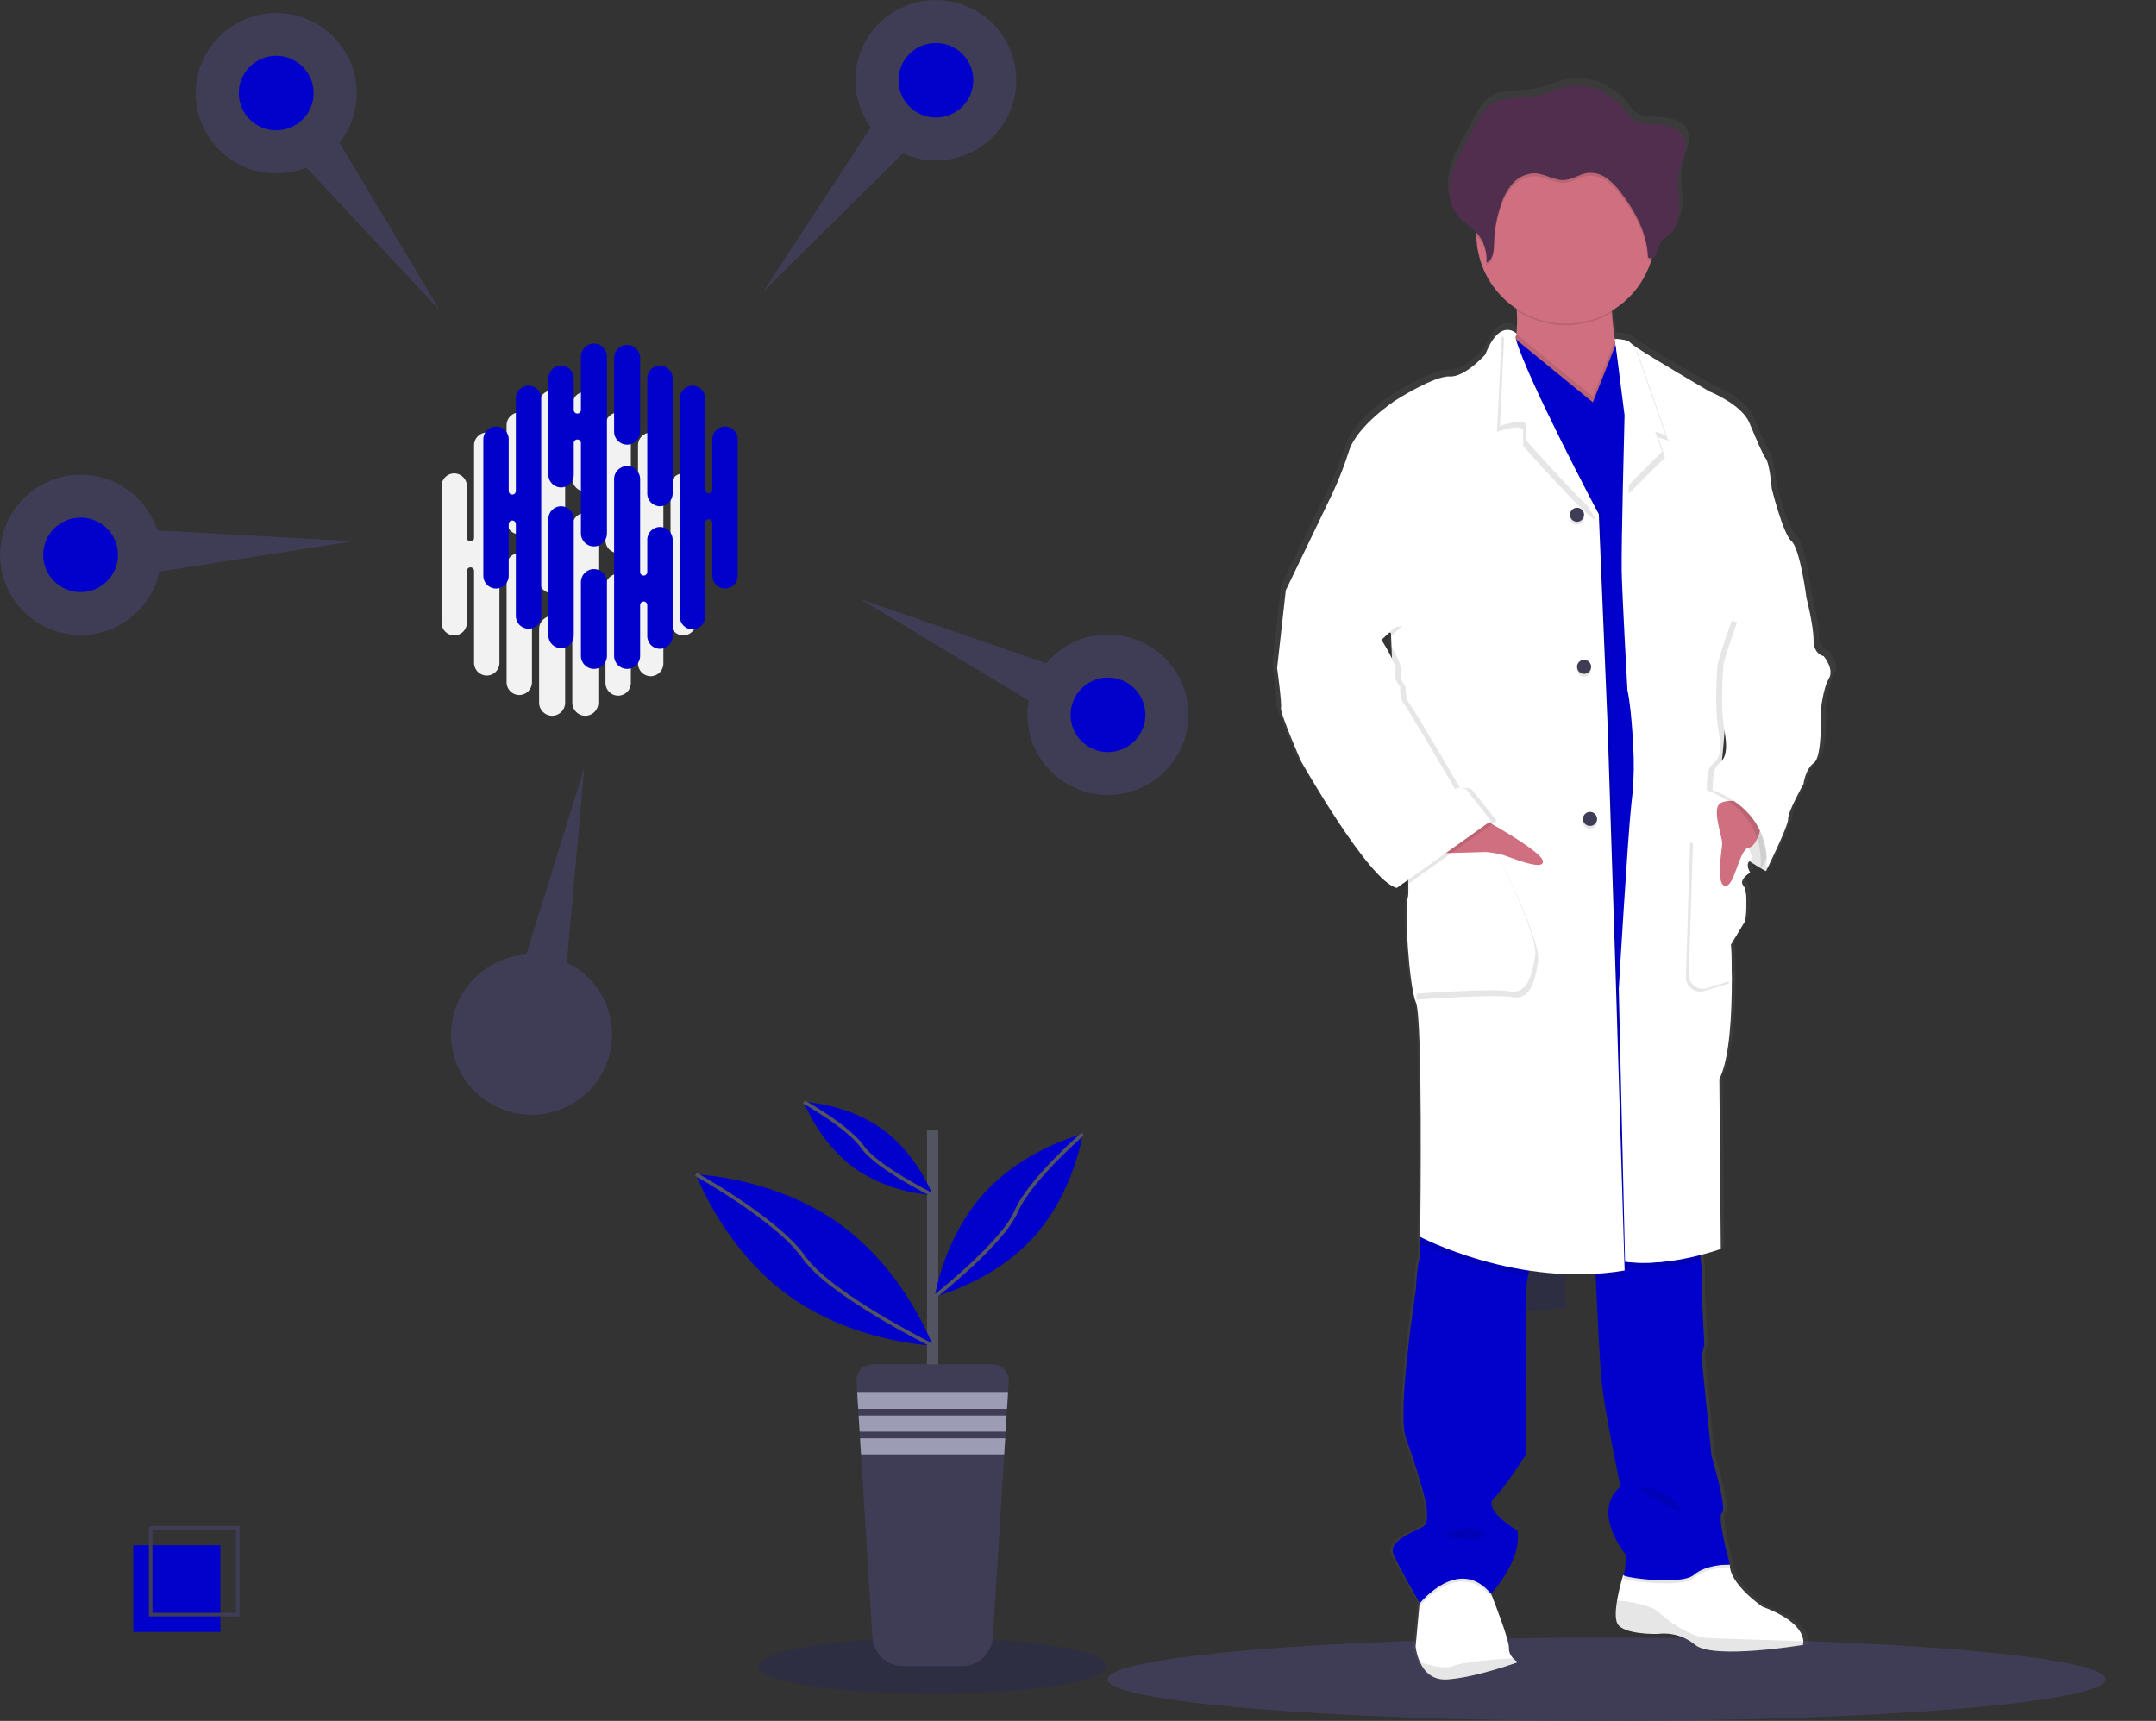 <svg width="1205" height="962" viewBox="0 0 1205 962" fill="none" xmlns="http://www.w3.org/2000/svg">
<rect x="0" y="0" width="1205" height="962" fill="#333333" stroke="none"/>
<g id="examination">
<path id="Vector" d="M897.917 962C1051.95 962 1176.82 951.577 1176.82 938.72C1176.82 925.863 1051.95 915.44 897.917 915.44C743.882 915.44 619.012 925.863 619.012 938.72C619.012 951.577 743.882 962 897.917 962Z" fill="#3F3D56"/>
<path id="Vector_2" d="M297.076 599.236C308.622 599.236 317.981 589.91 317.981 578.406C317.981 566.902 308.622 557.576 297.076 557.576C285.531 557.576 276.171 566.902 276.171 578.406C276.171 589.91 285.531 599.236 297.076 599.236Z" fill="#0101CB"/>
<path id="Vector_3" d="M123.146 863.792H74.472V912.292H123.146V863.792Z" fill="#0101CB"/>
<path id="Vector_4" d="M132.881 854.092H84.207V902.592H132.881V854.092Z" stroke="#3F3D56" stroke-width="2" stroke-miterlimit="10"/>
<g id="brain">
<path id="Vector_5" d="M246.039 173.809L189.721 79.814C196.478 71.267 199.884 60.563 199.303 49.698C198.722 38.833 194.195 28.55 186.565 20.767C178.936 12.983 168.725 8.231 157.838 7.397C146.951 6.563 136.131 9.703 127.397 16.233C118.663 22.762 112.611 32.234 110.369 42.883C108.128 53.531 109.851 64.628 115.217 74.104C120.582 83.58 129.224 90.787 139.53 94.382C149.836 97.976 161.103 97.712 171.228 93.639L246.039 173.809Z" fill="#3F3D56"/>
<path id="Vector_6" d="M154.38 72.863C165.925 72.863 175.285 63.538 175.285 52.033C175.285 40.529 165.925 31.203 154.38 31.203C142.834 31.203 133.475 40.529 133.475 52.033C133.475 63.538 142.834 72.863 154.38 72.863Z" fill="#0101CB"/>
<path id="Vector_7" d="M426.67 162.954L504.576 85.765C514.533 90.23 525.781 90.933 536.22 87.743C546.659 84.553 555.578 77.688 561.311 68.429C567.045 59.169 569.202 48.148 567.381 37.42C565.559 26.693 559.884 16.992 551.413 10.127C542.941 3.262 532.253 -0.298 521.342 0.111C510.431 0.52 500.041 4.871 492.112 12.351C484.183 19.831 479.255 29.929 478.248 40.763C477.241 51.597 480.224 62.426 486.639 71.229L426.67 162.954Z" fill="#3F3D56"/>
<path id="Vector_8" d="M523.078 65.705C534.623 65.705 543.983 56.379 543.983 44.875C543.983 33.371 534.623 24.045 523.078 24.045C511.533 24.045 502.173 33.371 502.173 44.875C502.173 56.379 511.533 65.705 523.078 65.705Z" fill="#0101CB"/>
<path id="Vector_9" d="M480.939 334.967L574.951 391.615C573.012 402.322 575.049 413.366 580.68 422.687C586.312 432.009 595.155 438.97 605.558 442.274C615.962 445.577 627.216 444.996 637.222 440.64C647.228 436.284 655.301 428.45 659.937 418.599C664.572 408.748 665.453 397.553 662.415 387.103C659.377 376.652 652.627 367.66 643.425 361.803C634.223 355.947 623.197 353.625 612.404 355.273C601.61 356.92 591.787 362.424 584.766 370.757L480.939 334.967Z" fill="#3F3D56"/>
<path id="Vector_10" d="M619.245 420.441C630.79 420.441 640.15 411.115 640.15 399.611C640.15 388.107 630.79 378.781 619.245 378.781C607.699 378.781 598.34 388.107 598.34 399.611C598.34 411.115 607.699 420.441 619.245 420.441Z" fill="#0101CB"/>
<path id="Vector_11" d="M326.566 429.049L294.147 533.647C283.252 534.363 272.99 539.003 265.275 546.703C257.561 554.403 252.921 564.636 252.221 575.494C251.521 586.352 254.809 597.092 261.472 605.712C268.134 614.332 277.716 620.243 288.43 622.341C299.144 624.44 310.259 622.583 319.7 617.118C329.141 611.652 336.265 602.951 339.742 592.637C343.219 582.323 342.812 571.102 338.596 561.065C334.381 551.028 326.646 542.862 316.833 538.091L326.566 429.049Z" fill="#3F3D56"/>
<path id="Vector_12" d="M197.604 302.557L87.906 296.519C84.574 286.158 77.572 277.359 68.208 271.763C58.844 266.167 47.756 264.157 37.014 266.107C26.272 268.057 16.608 273.835 9.826 282.362C3.044 290.888 -0.393 301.582 0.155 312.449C0.703 323.315 5.2 333.612 12.806 341.418C20.413 349.223 30.609 354.006 41.493 354.872C52.378 355.739 63.207 352.63 71.961 346.127C80.714 339.623 86.795 330.168 89.068 319.527L197.604 302.557Z" fill="#3F3D56"/>
<path id="Vector_13" d="M45.03 331.009C56.575 331.009 65.935 321.683 65.935 310.179C65.935 298.675 56.575 289.349 45.03 289.349C33.485 289.349 24.125 298.675 24.125 310.179C24.125 321.683 33.485 331.009 45.03 331.009Z" fill="#0101CB"/>
<path id="brain_2" fill-rule="evenodd" clip-rule="evenodd" d="M308.592 218.252C304.576 218.252 301.32 221.508 301.32 225.524V255.381C301.32 256.485 300.425 257.381 299.32 257.381C298.216 257.381 297.32 256.485 297.32 255.381V237.66C297.32 233.745 294.146 230.57 290.23 230.57C286.314 230.57 283.14 233.745 283.14 237.66V291.593C283.14 295.509 286.314 298.683 290.23 298.683C294.146 298.683 297.32 295.509 297.32 291.593V273.873C297.32 272.768 298.216 271.873 299.32 271.873C300.425 271.873 301.32 272.768 301.32 273.873V324.381C301.32 328.397 304.576 331.653 308.592 331.653C312.608 331.653 315.864 328.397 315.864 324.381V225.524C315.864 221.508 312.608 218.252 308.592 218.252ZM272.05 241.801C268.134 241.801 264.96 244.976 264.96 248.892V300.669C264.96 301.773 264.064 302.668 262.96 302.668C261.855 302.668 260.96 301.773 260.96 300.669V271.717C260.96 267.801 257.785 264.627 253.87 264.627C249.954 264.627 246.779 267.801 246.779 271.717V348.112C246.779 352.028 249.954 355.203 253.87 355.203C257.785 355.203 260.96 352.028 260.96 348.112V319.161C260.96 318.056 261.855 317.161 262.96 317.161C264.064 317.161 264.96 318.056 264.96 319.161V370.575C264.96 374.491 268.134 377.665 272.05 377.665C275.966 377.665 279.14 374.491 279.14 370.575V248.892C279.14 244.976 275.966 241.801 272.05 241.801ZM290.23 309.19C286.314 309.19 283.14 312.364 283.14 316.28V381.444C283.14 385.36 286.314 388.534 290.23 388.534C294.146 388.534 297.32 385.36 297.32 381.444V316.28C297.32 312.364 294.146 309.19 290.23 309.19ZM301.32 351.605C301.32 347.589 304.576 344.333 308.592 344.333C312.608 344.333 315.864 347.589 315.864 351.605V392.856C315.864 396.872 312.608 400.128 308.592 400.128C304.576 400.128 301.32 396.872 301.32 392.856V351.605ZM370.768 318.436C370.768 317.331 371.664 316.436 372.768 316.436C373.872 316.436 374.768 317.331 374.768 318.436V348.112C374.768 352.028 377.942 355.203 381.858 355.203C385.774 355.203 388.948 352.028 388.948 348.112V271.717C388.948 267.801 385.774 264.627 381.858 264.627C377.942 264.627 374.768 267.801 374.768 271.717V299.944C374.768 301.049 373.872 301.944 372.768 301.944C371.664 301.944 370.768 301.049 370.768 299.944L370.768 248.892C370.768 244.976 367.594 241.801 363.678 241.801C359.762 241.801 356.588 244.976 356.588 248.892L356.588 370.937C356.588 374.853 359.762 378.028 363.678 378.028C367.594 378.028 370.768 374.853 370.768 370.937L370.768 318.436ZM334.408 345.957C334.408 347.061 335.303 347.956 336.408 347.956C337.512 347.956 338.407 347.061 338.407 345.957V327.874C338.407 323.958 341.582 320.784 345.498 320.784C349.414 320.784 352.588 323.958 352.588 327.874L352.588 381.807C352.588 385.722 349.414 388.897 345.498 388.897C341.582 388.897 338.407 385.722 338.407 381.807V364.448C338.407 363.344 337.512 362.449 336.408 362.449C335.303 362.449 334.408 363.344 334.408 364.448V392.856C334.408 396.872 331.152 400.128 327.136 400.128C323.119 400.128 319.864 396.872 319.864 392.856L319.864 293.999C319.864 289.983 323.119 286.727 327.136 286.727C331.152 286.727 334.408 289.983 334.408 293.999L334.408 345.957ZM345.498 309.19C349.414 309.19 352.588 306.016 352.588 302.1L352.588 237.66C352.588 233.744 349.414 230.57 345.498 230.57C341.582 230.57 338.407 233.744 338.407 237.66V302.1C338.407 306.016 341.582 309.19 345.498 309.19ZM334.408 267.499C334.408 271.515 331.152 274.771 327.136 274.771C323.119 274.771 319.864 271.515 319.864 267.499V226.248C319.864 222.232 323.119 218.976 327.136 218.976C331.152 218.976 334.408 222.232 334.408 226.248V267.499Z" fill="#F2F2F2"/>
<path id="brain_3" fill-rule="evenodd" clip-rule="evenodd" d="M331.956 192.062C327.939 192.062 324.684 195.317 324.684 199.334V229.191C324.684 230.295 323.788 231.19 322.684 231.19C321.579 231.19 320.684 230.295 320.684 229.191V211.47C320.684 207.554 317.51 204.38 313.594 204.38C309.678 204.38 306.503 207.554 306.503 211.47V265.403C306.503 269.319 309.678 272.493 313.594 272.493C317.51 272.493 320.684 269.319 320.684 265.403V247.682C320.684 246.578 321.579 245.682 322.684 245.682C323.788 245.682 324.684 246.578 324.684 247.682V298.191C324.684 302.207 327.939 305.463 331.956 305.463C335.972 305.463 339.228 302.207 339.228 298.191V199.334C339.228 195.317 335.972 192.062 331.956 192.062ZM295.413 215.611C291.498 215.611 288.323 218.786 288.323 222.702V274.478C288.323 275.583 287.428 276.478 286.323 276.478C285.219 276.478 284.324 275.583 284.324 274.478V245.527C284.324 241.611 281.149 238.436 277.233 238.436C273.317 238.436 270.143 241.611 270.143 245.527V321.922C270.143 325.838 273.317 329.012 277.233 329.012C281.149 329.012 284.324 325.838 284.324 321.922V292.97C284.324 291.866 285.219 290.97 286.323 290.97C287.428 290.97 288.323 291.866 288.323 292.97V344.385C288.323 348.301 291.498 351.475 295.413 351.475C299.329 351.475 302.504 348.301 302.504 344.385V222.702C302.504 218.786 299.329 215.611 295.413 215.611ZM313.594 283C309.678 283 306.503 286.174 306.503 290.09V355.254C306.503 359.17 309.678 362.344 313.594 362.344C317.51 362.344 320.684 359.17 320.684 355.254V290.09C320.684 286.174 317.51 283 313.594 283ZM324.684 325.415C324.684 321.399 327.939 318.143 331.956 318.143C335.972 318.143 339.228 321.399 339.228 325.415V366.666C339.228 370.682 335.972 373.938 331.956 373.938C327.939 373.938 324.684 370.682 324.684 366.666V325.415ZM394.132 292.246C394.132 291.141 395.027 290.246 396.132 290.246C397.236 290.246 398.132 291.141 398.132 292.246V321.922C398.132 325.838 401.306 329.012 405.222 329.012C409.138 329.012 412.312 325.838 412.312 321.922V245.527C412.312 241.611 409.138 238.436 405.222 238.436C401.306 238.436 398.132 241.611 398.132 245.527V273.754C398.132 274.858 397.236 275.754 396.132 275.754C395.027 275.754 394.132 274.858 394.132 273.754L394.132 222.702C394.132 218.786 390.958 215.611 387.042 215.611C383.126 215.611 379.951 218.786 379.951 222.702L379.951 344.747C379.951 348.663 383.126 351.837 387.042 351.837C390.957 351.837 394.132 348.663 394.132 344.747L394.132 292.246ZM357.772 319.766C357.772 320.871 358.667 321.766 359.771 321.766C360.876 321.766 361.771 320.871 361.771 319.766V301.684C361.771 297.768 364.946 294.594 368.861 294.594C372.777 294.594 375.952 297.768 375.952 301.684L375.952 355.616C375.952 359.532 372.777 362.707 368.861 362.707C364.946 362.707 361.771 359.532 361.771 355.616V338.258C361.771 337.154 360.876 336.258 359.771 336.258C358.667 336.258 357.772 337.154 357.772 338.258V366.666C357.772 370.682 354.516 373.938 350.499 373.938C346.483 373.938 343.227 370.682 343.227 366.666L343.227 267.809C343.227 263.793 346.483 260.537 350.499 260.537C354.516 260.537 357.772 263.793 357.772 267.809L357.772 319.766ZM368.861 283C372.777 283 375.952 279.825 375.952 275.909L375.952 211.47C375.952 207.554 372.777 204.38 368.861 204.38C364.946 204.38 361.771 207.554 361.771 211.47V275.909C361.771 279.825 364.946 283 368.861 283ZM357.772 241.309C357.772 245.325 354.516 248.581 350.499 248.581C346.483 248.581 343.227 245.325 343.227 241.309V200.058C343.227 196.042 346.483 192.786 350.499 192.786C354.516 192.786 357.772 196.042 357.772 200.058V241.309Z" fill="#0101CB"/>
</g>
<g id="Group 1">
<path id="Vector_14" opacity="0.1" d="M875.103 197.891H833.574V239.271H875.103V197.891Z" fill="#0101CB"/>
<path id="Vector_15" opacity="0.1" d="M875.103 299.96H833.574V341.34H875.103V299.96Z" fill="#0101CB"/>
<path id="Vector_16" opacity="0.1" d="M875.103 402.014H833.574V443.395H875.103V402.014Z" fill="#0101CB"/>
<path id="Vector_17" opacity="0.1" d="M875.103 504.083H833.574V545.464H875.103V504.083Z" fill="#0101CB"/>
<path id="Vector_18" opacity="0.1" d="M875.103 606.152H833.574V647.533H875.103V606.152Z" fill="#0101CB"/>
<path id="Vector_19" opacity="0.1" d="M833.574 734.892V708.207H875.088V731.094L833.574 734.892Z" fill="#0101CB"/>
<path id="Vector_20" d="M1022.32 363.835C1022.32 363.835 1016.57 363.034 1016.57 354.697C1016.57 346.36 1012.45 330.748 1012.45 330.748C1012.45 330.748 1008.89 303.583 1003.97 299.276C999.047 294.969 992.725 269.681 992.725 269.681C992.725 269.681 991.644 255.96 989.439 253.006C987.234 250.053 984.255 242.821 979.86 232.505C975.465 222.189 957.182 215.118 957.182 215.118C957.182 215.118 924.05 195.97 914.661 189.728C913.802 189.211 912.999 188.606 912.266 187.924C910.63 185.799 903.504 185.756 903.504 185.756C902.76 181.056 902.044 175.673 901.81 170.798C901.81 170.274 901.81 169.751 901.81 169.227C912.28 163.06 920.166 153.337 924.021 141.844C924.196 141.291 924.342 140.723 924.502 140.156C925.143 139.959 925.735 139.629 926.238 139.187C926.742 138.746 927.145 138.203 927.423 137.595C928.255 135.718 928.284 133.535 929.336 131.775C930.562 129.709 932.899 128.603 934.739 127.061C939.382 123.118 940.58 116.497 940.361 110.488C940.215 105.599 939.426 100.681 939.733 95.836C939.733 95.429 939.733 95.021 939.82 94.614C939.908 93.901 940.01 93.159 940.142 92.46C940.857 88.852 942.42 85.447 943.296 81.868C944.172 78.289 944.259 74.258 942.215 71.174C939.222 66.648 932.986 65.746 927.511 65.354C921.305 64.83 915.829 65.499 911.784 60.363C909.928 57.68 907.837 55.168 905.534 52.855C904.716 52.098 896.773 47.253 896.773 46.948C889 43.347 880.183 42.67 871.949 45.042C867.816 46.235 863.947 48.184 859.756 49.159C850.761 51.284 840.393 48.985 832.741 54.121C828.478 57.031 825.922 61.672 823.527 66.168C821.58 69.874 819.604 73.584 817.599 77.299C814.357 83.396 811.086 89.594 809.728 96.345C809.444 97.82 809.264 99.312 809.188 100.812C809.188 101.351 809.188 101.889 809.188 102.427C809.188 102.66 809.188 102.893 809.188 103.126C809.188 103.62 809.188 104.115 809.276 104.581C809.363 105.046 809.276 105.177 809.378 105.483C809.48 105.788 809.509 106.472 809.597 106.938C809.684 107.403 809.86 108.233 810.035 108.858C810.035 109.135 810.21 109.397 810.298 109.673C810.385 109.95 810.619 110.648 810.809 111.128C810.999 111.608 811.013 111.637 811.13 111.885C811.349 112.394 811.612 112.889 811.875 113.34C811.992 113.529 812.079 113.718 812.196 113.907C812.596 114.588 813.045 115.24 813.539 115.857C816.65 119.742 821.264 122.215 824.666 125.853C824.666 125.998 824.666 126.144 824.666 126.289C824.666 126.682 824.666 127.075 824.666 127.483C824.875 135.596 827.069 143.535 831.06 150.611C835.05 157.686 840.716 163.682 847.563 168.077C847.563 168.63 847.636 169.198 847.665 169.765C847.95 174.079 847.896 178.409 847.504 182.715C846.908 182.019 846.164 181.464 845.325 181.091C844.486 180.719 843.574 180.538 842.656 180.561C842.029 180.53 841.4 180.584 840.787 180.721L840.656 180.62V180.751C837.443 181.536 833.486 184.868 829.704 194.34C829.704 194.34 818.198 207.261 809.436 206.723C800.675 206.184 778.494 220.181 778.494 220.181C778.494 220.181 756.853 234.164 752.21 248.423C749.614 256.511 746.497 264.423 742.879 272.111L716.054 326.994L711.133 370.644C711.133 370.644 713.864 390.01 713.324 392.979C712.783 395.947 724.553 422.574 724.553 422.574C724.553 422.574 763.439 490.639 779.326 494.131L780.465 493.345C781.148 493.689 781.868 493.952 782.612 494.131L785.883 491.847C786.085 494.404 785.997 496.977 785.62 499.515C783.444 506.251 786.452 550.105 790.278 558.704C794.104 567.304 792.746 680.067 792.746 680.067L792.205 690.005C792.205 690.005 792.205 690.325 792.337 690.878L792.205 693.235L792.6 693.438C793.009 696.6 792.875 699.808 792.205 702.925C790.833 707.29 790.278 719.614 790.278 719.614C790.278 719.614 779.326 789.28 784.525 803.277C789.723 817.274 794.118 832.61 794.118 832.61C794.118 832.61 799.594 850.071 794.381 852.981C789.168 855.891 774.405 861.056 777.413 868.316C780.188 875.038 790.716 893.052 792.278 895.685L792.147 897.14L790 920.318C790.348 923.379 791.181 926.365 792.468 929.165C794.819 934.228 799.375 939.452 808.078 938.884C809.538 938.783 811.218 938.622 812.868 938.404C828.77 936.265 848.337 929.194 848.337 929.194C847.322 928.554 846.395 927.786 845.577 926.91C844.795 926.155 844.176 925.25 843.757 924.25C843.337 923.249 843.127 922.174 843.138 921.09C843.372 916.856 835.443 896.762 833.457 891.8L833.004 890.694C833.004 890.694 851.082 871.852 848.074 855.178C848.074 855.178 828.069 843.537 834.654 837.135C841.24 830.733 853.009 812.4 853.009 812.4C853.009 812.4 853.55 743.796 853.009 733.568C852.446 726.453 852.785 719.296 854.017 712.266C854.236 711.219 854.499 710.186 854.776 709.153C863.892 710.523 873.097 711.219 882.316 711.233C885.685 711.233 889.092 711.165 892.538 711.03C892.538 712 892.582 713.047 892.669 714.172C893.429 731.167 894.845 760.98 895.999 772.053C897.634 787.912 906.673 830.704 906.673 830.704C906.673 830.704 889.428 841.719 909.681 868.913C909.681 868.913 909.681 878.749 908.338 880.189C906.902 884.855 905.747 889.602 904.877 894.405C904.03 899.512 903.68 904.706 905.052 907.383C908.338 913.815 928.051 913.291 928.051 913.291C928.209 913.254 928.37 913.23 928.533 913.218C932.254 912.826 936.016 913.178 939.599 914.252C943.182 915.326 946.513 917.102 949.399 919.475C956.89 925.469 985.307 922.85 1000.71 920.93C1006.74 920.158 1010.77 919.475 1010.77 919.475C1010.97 918.794 1011.04 918.084 1010.98 917.379C1010.82 913.611 1007.85 905.346 987.76 897.97C987.76 897.97 968.864 885.311 969.127 874.282H968.704H966.528C967.901 874.238 968.864 874.238 968.864 874.238C968.864 874.238 961.461 847.335 964.484 845.138C967.506 842.941 958.453 813.128 958.453 813.128C958.453 813.128 953.269 763.075 952.977 759.583C952.996 756.574 953.459 753.583 954.35 750.708L952.977 723.252C952.977 723.252 952.714 714.129 952.977 711.161C952.948 708.584 952.743 706.012 952.364 703.464C952.232 702.445 952.101 701.383 951.955 700.335C959.037 698.546 963.637 696.901 963.637 696.901L962.819 601.38C968.835 589.74 969.945 564.19 969.916 546.089C969.916 534.449 969.39 525.836 969.39 525.836L977.611 512.464C977.611 512.464 979.509 496.459 976.501 492.952C975.173 491.366 975.771 489.722 976.866 488.369C977.443 487.899 978.053 487.471 978.692 487.089C978.62 486.987 978.556 486.88 978.502 486.769C979.076 486.291 979.686 485.858 980.327 485.474C980.327 485.474 977.407 480.963 980.021 479.057C982.474 480.716 984.664 482.04 986.329 482.986C986.212 484.048 986.095 484.659 986.095 484.659L986.796 483.204C988.402 484.106 989.381 484.659 989.381 484.659C989.381 484.659 1002.26 459.094 1001.98 455.34C1001.7 451.586 1010.74 435.698 1010.74 435.698C1010.74 435.698 1011.84 427.346 1016.77 423.854C1021.71 420.362 1020.6 395.059 1020.6 395.059C1020.6 395.059 1021.97 381.877 1025.26 376.508C1028.54 371.139 1022.32 363.835 1022.32 363.835ZM775.895 352.617L776.143 358.713C774.683 356.37 773.631 354.697 773.631 354.697L775.895 352.617Z" fill="url(#paint0_linear)"/>
<path id="Vector_21" d="M990.14 473.601L986.986 486.987C986.986 486.987 961.724 474.11 957.182 457.814C952.641 441.518 964.79 435.305 964.79 435.305L988.344 445.228L990.14 473.601Z" fill="white"/>
<path id="Vector_22" opacity="0.1" d="M990.14 473.601L986.986 486.987C986.986 486.987 961.724 474.11 957.182 457.814C952.641 441.518 964.79 435.305 964.79 435.305L988.344 445.228L990.14 473.601Z" fill="black"/>
<path id="Vector_23" d="M848.366 929.179C848.366 929.179 825.002 937.735 808.94 938.812C800.412 939.379 795.929 934.17 793.622 929.15C792.368 926.382 791.55 923.437 791.198 920.42L793.315 897.358L794.425 885.093L828.55 876.246L833.384 890.985L833.837 892.091C835.764 897.024 843.562 917.016 843.328 921.191C843.309 922.272 843.511 923.344 843.92 924.344C844.329 925.345 844.937 926.252 845.708 927.012C846.498 927.843 847.391 928.572 848.366 929.179Z" fill="white"/>
<path id="Vector_24" d="M1007.88 917.452C1007.94 918.157 1007.87 918.867 1007.68 919.547C1007.68 919.547 957.708 927.841 947.486 919.547C944.613 917.125 941.264 915.326 937.653 914.266C934.043 913.206 930.25 912.909 926.517 913.393C926.517 913.393 907.184 913.916 903.957 907.572C902.613 904.91 902.964 899.745 903.796 894.667C904.646 889.89 905.778 885.168 907.184 880.524L907.958 879.913L912.558 876.232L966.411 874.646H966.82C966.557 885.616 985.087 898.202 985.087 898.202C1004.82 905.477 1007.72 913.698 1007.88 917.452Z" fill="white"/>
<path id="Vector_25" opacity="0.1" d="M1007.9 917.452C1007.95 918.158 1007.87 918.867 1007.68 919.547C1007.68 919.547 957.708 927.841 947.501 919.547C944.626 917.123 941.274 915.323 937.661 914.263C934.048 913.203 930.252 912.907 926.517 913.393C926.517 913.393 907.169 913.916 903.942 907.573C902.613 904.91 902.949 899.745 903.782 894.652C911.229 895.394 922.984 897.242 927.598 901.665C934.578 908.358 946.406 915.051 953.649 915.59C959.373 915.939 993.411 917.016 1007.9 917.452Z" fill="black"/>
<path id="Vector_26" opacity="0.1" d="M848.366 929.179C848.366 929.179 825.002 937.735 808.94 938.812C800.412 939.379 795.929 934.17 793.622 929.15C799.58 931.144 807.83 933.224 812.167 931.318C817.307 929.034 835.53 927.579 845.752 926.953C846.523 927.805 847.401 928.553 848.366 929.179Z" fill="black"/>
<path id="Vector_27" d="M883.032 239.664C863.757 232.2 838.962 207.537 845.153 196.014C846.522 193.103 847.339 189.966 847.563 186.76C847.961 182.406 848.02 178.028 847.738 173.665C847.303 166.514 846.44 159.396 845.153 152.349C845.153 152.349 905.33 153.702 901.825 162.534C900.803 165.138 900.628 169.634 900.92 174.654C901.212 179.674 901.927 185.392 902.687 190.208C903.723 196.799 904.789 201.848 904.789 201.848C904.789 201.848 901.095 206.984 898.948 207.261C896.802 207.537 910.689 250.358 883.032 239.664Z" fill="#CF6F80"/>
<path id="Vector_28" opacity="0.1" d="M833.778 892.018L833.326 892.513C815.335 870.834 793.578 897.868 793.578 897.868L793.257 897.286L794.367 885.02L828.492 876.173L833.326 890.913L833.778 892.018Z" fill="black"/>
<path id="Vector_29" opacity="0.1" d="M966.849 876.173C966.849 876.173 953.707 875.912 946.698 882.081C939.689 888.25 905.811 883.405 907.272 882.081C907.698 881.409 907.958 880.646 908.031 879.855L912.631 876.173L966.484 874.587C966.688 875.606 966.849 876.173 966.849 876.173Z" fill="black"/>
<path id="Vector_30" d="M856.164 705.923C855.187 708.334 854.443 710.834 853.944 713.387C852.726 720.379 852.388 727.496 852.936 734.572C853.477 744.757 852.936 813.011 852.936 813.011C852.936 813.011 841.386 831.214 834.932 837.63C828.478 844.047 848.074 855.57 848.074 855.57C850.994 872.172 833.296 890.913 833.296 890.913C815.306 869.233 793.549 896.253 793.549 896.253C793.549 896.253 781.721 875.882 778.771 868.607C775.822 861.332 790.322 856.313 795.418 853.344C800.514 850.376 795.155 832.974 795.155 832.974C795.155 832.974 790.862 817.711 785.751 803.787C780.64 789.862 791.388 720.56 791.388 720.56C791.388 720.56 791.942 708.236 793.271 703.944C793.934 700.845 794.068 697.658 793.666 694.515C793.578 693.453 793.476 692.58 793.403 691.969C793.33 691.358 793.271 691.096 793.271 691.096L793.476 690.747L800.777 677.186C800.777 677.186 859.668 697.382 856.164 705.923Z" fill="#0101CB"/>
<path id="Vector_31" d="M966.849 874.573C966.849 874.573 953.707 874.296 946.698 880.393C939.689 886.489 905.811 881.732 907.272 880.393C908.732 879.054 908.6 869.16 908.6 869.16C888.727 842.112 905.68 831.141 905.68 831.141C905.68 831.141 896.816 788.582 895.21 772.795C894.086 761.78 892.699 732.055 891.954 715.22C891.633 707.945 891.443 702.925 891.443 702.925L907.535 699.739L909.623 699.331L948.786 691.489C948.786 691.489 949.867 698.764 950.597 704.715C950.966 707.255 951.166 709.816 951.196 712.383C950.947 715.293 951.196 724.416 951.196 724.416L952.539 751.712C951.672 754.577 951.22 757.551 951.196 760.544C951.473 764.036 956.569 813.812 956.569 813.812C956.569 813.812 965.433 843.523 962.41 845.662C959.387 847.801 966.849 874.573 966.849 874.573Z" fill="#0101CB"/>
<path id="Vector_32" opacity="0.1" d="M901.825 162.577C900.803 165.182 900.628 169.678 900.92 174.698C892.859 179.534 883.593 182.007 874.186 181.832C864.779 181.657 855.612 178.841 847.738 173.708C847.303 166.558 846.44 159.44 845.153 152.392C845.153 152.392 905.33 153.746 901.825 162.577Z" fill="black"/>
<path id="Vector_33" d="M925.057 130.451C925.216 143.652 920.105 156.376 910.849 165.822C901.593 175.269 888.95 180.665 875.701 180.823C862.453 180.981 849.683 175.889 840.203 166.666C830.722 157.443 825.307 144.845 825.148 131.644C825.148 131.236 825.148 130.858 825.148 130.451C825.148 117.245 830.413 104.581 839.784 95.243C849.155 85.906 861.865 80.66 875.117 80.66C888.37 80.66 901.08 85.906 910.451 95.243C919.822 104.581 925.086 117.245 925.086 130.451H925.057Z" fill="#CF6F80"/>
<path id="Vector_34" opacity="0.1" d="M883.032 239.664C863.757 232.2 838.962 207.537 845.153 196.014C846.522 193.103 847.339 189.966 847.563 186.76L873.949 208.381L890.275 221.724L902.687 190.252C903.723 196.843 904.789 201.892 904.789 201.892C904.789 201.892 901.095 207.028 898.948 207.305C896.802 207.581 910.689 250.358 883.032 239.664Z" fill="black"/>
<path id="Vector_35" d="M951.268 335.215L929.233 704.06L900.496 705.937L826.068 492.065L838.276 238.151L840.86 184.504L873.949 211.582L890.274 224.925L903.052 192.522L926.81 213.154L951.268 335.215Z" fill="#0101CB"/>
<path id="Vector_36" opacity="0.1" d="M856.164 705.922C855.187 708.334 854.443 710.834 853.944 713.387C833.013 710.175 812.685 703.853 793.636 694.632L793.242 694.428L793.374 692.085V690.863L800.675 677.302C800.675 677.302 859.668 697.382 856.164 705.922Z" fill="black"/>
<path id="Vector_37" opacity="0.1" d="M908.016 713.445C902.671 714.355 897.28 714.972 891.866 715.293C891.545 708.018 891.355 702.998 891.355 702.998L907.535 699.739L908.016 713.445Z" fill="black"/>
<path id="Vector_38" opacity="0.1" d="M950.655 704.715C940.273 707.407 924.225 710.433 909.885 708.541L909.681 699.331L948.845 691.489C948.845 691.489 949.881 698.706 950.655 704.715Z" fill="black"/>
<path id="Vector_39" opacity="0.1" d="M909.623 710.229C849.753 720.414 794.921 691.212 794.921 691.212L795.447 681.318C795.447 681.318 796.805 569.151 793.038 560.552C789.27 551.953 786.335 508.405 788.467 501.755C790.599 495.106 780.684 394.71 780.684 394.71L779.078 353.97L720.245 330.151L746.529 275.545C750.079 267.89 753.132 260.017 755.67 251.973C760.241 237.787 781.458 223.863 781.458 223.863C781.458 223.863 803.216 209.953 811.816 210.476C820.417 211 831.69 198.167 831.69 198.167C840.013 177.026 847.548 186.527 847.548 186.527C847.548 187.545 847.548 186.527 847.139 189.655C844.219 212.863 894.363 286.195 895.079 287.505L899.912 403.411L904.746 550.091L909.623 710.229Z" fill="black"/>
<path id="Vector_40" d="M908.016 710.229C848.147 720.414 793.3 691.212 793.3 691.212L793.841 681.318C793.841 681.318 795.184 569.151 791.417 560.552C787.649 551.953 784.714 508.361 786.861 501.653C789.007 494.946 779.034 394.652 779.034 394.652L777.413 353.912L718.595 330.093L744.879 275.486C748.42 267.833 751.473 259.966 754.02 251.93C758.591 237.787 779.881 223.848 779.881 223.848C779.881 223.848 801.638 209.938 810.224 210.462C818.811 210.986 830.142 198.167 830.142 198.167C838.48 177.026 847.665 186.527 847.665 186.527C847.665 187.545 846.789 187.982 847.256 189.655C853.681 212.164 892.874 286.195 893.589 287.505L898.423 403.411L903.154 550.164L908.016 710.229Z" fill="white"/>
<path id="Vector_41" opacity="0.1" d="M891.881 290.779C885.441 288.101 851.33 249.296 851.33 249.296V240.464C850.089 237.554 842.7 239.329 836.728 241.366L839.298 187.72L842.218 190.135C848.6 212.63 891.18 289.484 891.881 290.779Z" fill="black"/>
<path id="Vector_42" d="M893.502 287.578C887.047 284.886 852.936 246.095 852.936 246.095V237.249C851.695 234.339 844.321 236.114 838.334 238.151L840.86 184.563L843.781 186.963C850.22 209.429 892.786 286.268 893.502 287.578Z" fill="white"/>
<path id="Vector_43" opacity="0.1" d="M794.921 481.094C795.724 481.094 836.552 476.816 836.552 476.816C836.552 476.816 861.274 525.268 859.653 537.039C858.033 548.81 855.097 559.257 845.153 557.409C835.209 555.562 791.636 558.864 791.636 558.864L794.921 481.094Z" fill="black"/>
<path id="Vector_44" d="M793.301 477.879C794.118 477.879 834.946 473.601 834.946 473.601C834.946 473.601 859.654 522.125 858.047 533.765C856.441 545.406 853.477 555.983 843.547 554.136C833.618 552.288 790.015 555.591 790.015 555.591L793.301 477.879Z" fill="white"/>
<path id="Vector_45" d="M824.068 455.195C824.068 455.195 861.537 475.274 862.34 481.385C863.143 487.496 843.27 478.708 838.977 477.631C836.149 476.962 833.273 476.514 830.376 476.293L801.741 477.064L824.068 455.195Z" fill="#CF6F80"/>
<path id="Vector_46" opacity="0.1" d="M881.411 293.281C883.588 293.281 885.353 291.522 885.353 289.353C885.353 287.183 883.588 285.424 881.411 285.424C879.233 285.424 877.468 287.183 877.468 289.353C877.468 291.522 879.233 293.281 881.411 293.281Z" fill="black"/>
<path id="Vector_47" d="M881.411 291.681C883.588 291.681 885.353 289.922 885.353 287.752C885.353 285.582 883.588 283.824 881.411 283.824C879.233 283.824 877.468 285.582 877.468 287.752C877.468 289.922 879.233 291.681 881.411 291.681Z" fill="#3F3D56"/>
<path id="Vector_48" opacity="0.1" d="M888.668 463.343C890.846 463.343 892.611 461.584 892.611 459.414C892.611 457.245 890.846 455.486 888.668 455.486C886.491 455.486 884.726 457.245 884.726 459.414C884.726 461.584 886.491 463.343 888.668 463.343Z" fill="black"/>
<path id="Vector_49" d="M888.668 461.728C890.846 461.728 892.611 459.969 892.611 457.799C892.611 455.63 890.846 453.871 888.668 453.871C886.491 453.871 884.726 455.63 884.726 457.799C884.726 459.969 886.491 461.728 888.668 461.728Z" fill="#3F3D56"/>
<path id="Vector_50" opacity="0.1" d="M885.353 378.312C887.531 378.312 889.296 376.553 889.296 374.383C889.296 372.214 887.531 370.455 885.353 370.455C883.176 370.455 881.411 372.214 881.411 374.383C881.411 376.553 883.176 378.312 885.353 378.312Z" fill="black"/>
<path id="Vector_51" d="M885.353 376.712C887.531 376.712 889.296 374.953 889.296 372.783C889.296 370.613 887.531 368.854 885.353 368.854C883.176 368.854 881.411 370.613 881.411 372.783C881.411 374.953 883.176 376.712 885.353 376.712Z" fill="#3F3D56"/>
<path id="Vector_52" d="M976.238 475.478C976.238 475.478 978.925 479.494 976.238 481.298C973.551 483.102 976.501 487.729 976.501 487.729C976.501 487.729 969.799 491.628 972.748 495.164C975.698 498.7 973.829 514.574 973.829 514.574L965.768 527.945C965.768 527.945 966.25 536.515 966.28 548.097C966.28 566.169 965.214 591.573 959.314 603.155L960.103 698.182C960.103 698.182 931.876 708.469 908.25 705.326L904.745 552.841C904.745 552.841 909.856 466.369 911.74 449.782C912.842 441.171 913.291 432.489 913.083 423.81C913.083 423.81 912.28 397.853 909.579 385.82C909.579 385.82 906.658 333.614 906.366 319.166C906.235 312.255 906.6 292.088 907.009 272.911C907.461 251.944 907.972 232.171 907.972 232.171L902.643 190.135C902.643 190.135 907.972 189.612 909.579 191.736C910.298 192.406 911.081 193.005 911.915 193.526C921.129 199.724 953.634 218.785 953.634 218.785C953.634 218.785 971.624 225.914 975.932 236.128C980.239 246.342 983.233 253.588 985.321 256.498C987.409 259.408 988.548 273.086 988.548 273.086C988.548 273.086 994.74 298.257 999.573 302.52C1004.41 306.784 1007.88 333.847 1007.88 333.847L965.17 367.312C965.17 367.312 961.417 422.981 960.614 425.134C959.811 427.288 976.238 475.478 976.238 475.478Z" fill="white"/>
<path id="Vector_53" d="M977.859 475.478C977.859 475.478 980.531 479.494 977.859 481.298C975.187 483.102 978.107 487.729 978.107 487.729C978.107 487.729 971.405 491.628 974.355 495.164C977.304 498.7 975.435 514.574 975.435 514.574L967.404 527.945C967.404 527.945 967.886 536.515 967.93 548.097C967.93 566.169 966.864 591.573 960.964 603.155L961.767 698.182C961.767 698.182 933.541 708.469 909.915 705.326L906.425 552.841C906.425 552.841 911.521 466.369 913.419 449.782C914.523 441.171 914.967 432.489 914.748 423.81C914.748 423.81 913.945 397.853 911.258 385.82C911.258 385.82 908.338 333.614 908.031 319.166C907.9 312.255 908.265 292.088 908.673 272.911C909.126 251.944 909.637 232.171 909.637 232.171L902.599 189.568C902.599 189.568 909.637 189.568 911.258 191.736C911.971 192.413 912.754 193.013 913.594 193.526C922.794 199.724 955.299 218.785 955.299 218.785C955.299 218.785 973.245 225.914 977.626 236.128C982.006 246.342 984.927 253.588 987.015 256.498C989.103 259.408 990.242 273.086 990.242 273.086C990.242 273.086 996.433 298.257 1001.27 302.52C1006.1 306.784 1009.59 333.847 1009.59 333.847L966.878 367.312C966.878 367.312 963.125 422.981 962.308 425.134C961.49 427.288 977.859 475.478 977.859 475.478Z" fill="white"/>
<path id="Vector_54" opacity="0.1" d="M926.707 244.524L930.577 255.727L910.265 276.097C910.718 255.131 911.229 235.357 911.229 235.357L904.191 192.769C904.191 192.769 911.229 192.769 912.85 194.937C913.562 195.615 914.346 196.214 915.186 196.727L932.446 246.328L926.707 244.524Z" fill="black"/>
<path id="Vector_55" d="M925.057 241.308L928.927 252.497L908.63 272.867C909.068 251.901 909.593 232.127 909.593 232.127L902.54 189.524C902.54 189.524 909.593 189.524 911.2 191.692C911.916 192.366 912.699 192.965 913.536 193.482L930.898 243.127L925.057 241.308Z" fill="white"/>
<path id="Vector_56" opacity="0.1" d="M925.057 130.451C925.063 135.693 924.235 140.904 922.604 145.888C922.329 145.934 922.048 145.924 921.777 145.859C921.506 145.794 921.251 145.676 921.027 145.51C920.633 132.415 914.178 120.106 906.22 109.644C903.982 106.489 901.274 103.692 898.189 101.351C895.066 99.015 891.183 97.921 887.296 98.281C882.915 98.877 879.045 101.845 874.621 102.224C868.78 102.704 863.552 98.673 857.755 98.484C855.398 98.504 853.072 99.025 850.934 100.014C848.796 101.003 846.894 102.436 845.358 104.217C842.309 107.799 840.046 111.977 838.714 116.483C836.418 123.319 835.167 130.461 835.005 137.668C834.932 141.742 834.537 146.849 830.741 148.333C831.028 145.339 830.687 142.318 829.739 139.462C828.792 136.607 827.258 133.979 825.236 131.746L825.148 131.644C825.148 131.236 825.148 130.858 825.148 130.451C825.148 117.245 830.413 104.581 839.784 95.243C849.155 85.906 861.865 80.66 875.117 80.66C888.37 80.66 901.08 85.906 910.451 95.243C919.822 104.581 925.086 117.245 925.086 130.451H925.057Z" fill="black"/>
<path id="Vector_57" d="M895.853 51.4C888.265 47.843 879.634 47.171 871.584 49.509C867.539 50.702 863.727 52.637 859.624 53.612C850.863 55.721 840.641 53.437 833.121 58.544C828.945 61.454 826.433 66.052 824.097 70.534L818.256 81.606C815.072 87.674 811.86 93.843 810.531 100.521C809.202 107.2 810.005 114.679 814.255 120.062C817.336 123.962 821.921 126.42 825.279 130.102C827.297 132.346 828.827 134.982 829.772 137.844C830.717 140.707 831.056 143.733 830.77 146.732C834.567 145.277 834.946 140.141 835.034 136.067C835.198 128.86 836.448 121.719 838.743 114.882C840.075 110.377 842.339 106.199 845.387 102.616C846.923 100.833 848.824 99.398 850.962 98.407C853.1 97.416 855.426 96.891 857.784 96.869C863.625 97.073 868.867 101.103 874.65 100.609C879.031 100.245 882.915 97.277 887.325 96.68C891.213 96.313 895.099 97.409 898.218 99.75C901.305 102.084 904.01 104.882 906.235 108.044C914.208 118.52 920.677 130.771 921.056 143.91C922.706 145.103 925.086 143.531 925.904 141.669C926.722 139.807 926.751 137.624 927.788 135.849C928.985 133.797 931.278 132.692 933.074 131.149C937.63 127.235 938.769 120.644 938.594 114.664C938.418 108.684 937.25 102.617 938.389 96.738C939.075 93.144 940.623 89.754 941.47 86.189C942.317 82.625 942.419 78.623 940.419 75.553C937.498 71.057 931.351 70.155 925.992 69.733C919.903 69.209 914.456 69.879 910.572 64.772C908.744 62.11 906.692 59.608 904.439 57.293C903.636 56.522 895.853 51.72 895.853 51.4Z" fill="#512E4E"/>
<path id="Vector_58" opacity="0.1" d="M737.096 358.233L721.851 330.137L717.018 373.496C717.018 373.496 719.705 392.76 719.165 395.714C718.624 398.668 730.175 425.149 730.175 425.149C730.175 425.149 768.331 492.88 783.911 496.357L836.48 458.876L822.52 441.212C822.52 441.212 817.686 439.335 816.474 441.212C816.474 441.212 790.541 396.776 787.868 393.575C785.196 390.374 785.707 383.928 785.707 383.928C785.707 383.928 781.677 379.651 783.021 375.635C784.364 371.619 775.311 357.709 775.311 357.709L783.634 349.954L737.096 358.233Z" fill="black"/>
<path id="Vector_59" d="M722.654 326.921L718.624 330.137L713.791 373.496C713.791 373.496 716.478 392.76 715.937 395.714C715.397 398.668 726.962 425.149 726.962 425.149C726.962 425.149 765.103 492.88 780.684 496.357L833.34 458.876L819.366 441.212C819.366 441.212 814.532 439.335 813.32 441.212C813.32 441.212 787.401 396.776 784.714 393.575C782.027 390.374 782.568 383.928 782.568 383.928C782.568 383.928 778.538 379.651 779.881 375.635C781.224 371.619 772.083 357.709 772.083 357.709L780.407 349.954L722.654 326.921Z" fill="white"/>
<path id="Vector_60" opacity="0.1" d="M972.749 496.837C975.669 500.373 973.829 516.262 973.829 516.262L965.769 529.546C965.769 529.546 966.251 538.131 966.28 549.712L952.729 553.932C951.502 554.313 950.202 554.396 948.936 554.175C947.671 553.953 946.477 553.434 945.454 552.659C944.431 551.885 943.608 550.878 943.055 549.722C942.502 548.567 942.234 547.296 942.273 546.017L944.625 470.938L976.239 482.971C973.552 484.833 976.501 489.402 976.501 489.402C976.501 489.402 969.799 493.302 972.749 496.837Z" fill="black"/>
<path id="Vector_61" d="M974.355 495.237C977.275 498.758 975.435 514.647 975.435 514.647L967.404 527.945C967.404 527.945 967.886 536.515 967.93 548.097L954.13 552.39C952.932 552.764 951.661 552.847 950.424 552.632C949.187 552.417 948.02 551.911 947.019 551.155C946.019 550.398 945.214 549.414 944.673 548.285C944.132 547.156 943.87 545.914 943.909 544.664L946.26 469.323L977.859 481.385C975.158 483.247 978.108 487.816 978.108 487.816C978.108 487.816 971.405 491.701 974.355 495.237Z" fill="white"/>
<path id="Vector_62" d="M984.839 459.414C984.839 459.414 982.693 473.077 977.319 473.877C971.945 474.678 969.536 495.979 964.177 495.237C958.818 494.495 962.366 475.42 962.556 471.724C962.746 468.028 956.715 452.721 961.213 449.244C965.71 445.766 980.02 449.244 980.02 449.244L984.839 459.414Z" fill="#CF6F80"/>
<path id="Vector_63" opacity="0.1" d="M996.2 354.217L1006.32 333.847C1006.32 333.847 1010.36 349.372 1010.36 357.665C1010.36 365.959 1016 366.774 1016 366.774C1016 366.774 1022.18 374.049 1018.92 379.36C1015.66 384.67 1014.37 397.824 1014.37 397.824C1014.37 397.824 1015.43 422.981 1010.6 426.458C1005.76 429.936 1004.68 438.244 1004.68 438.244C1004.68 438.244 995.82 454.031 996.098 457.785C996.375 461.539 983.744 486.958 983.744 486.958C983.744 486.958 989.921 455.369 953.926 441.721C953.926 441.721 953.649 431.013 956.335 428.073C959.022 425.134 963.213 423.708 960.585 408.925C957.956 394.143 959.825 376.319 959.825 372.754C959.825 369.189 967.886 346.971 967.886 346.971L996.2 354.217Z" fill="black"/>
<path id="Vector_64" d="M1000.7 330.937L1009.55 333.847C1009.55 333.847 1013.59 349.372 1013.59 357.665C1013.59 365.959 1019.23 366.774 1019.23 366.774C1019.23 366.774 1025.4 374.049 1022.15 379.36C1018.89 384.67 1017.58 397.824 1017.58 397.824C1017.58 397.824 1018.66 422.981 1013.82 426.458C1008.99 429.936 1007.98 438.244 1007.98 438.244C1007.98 438.244 999.12 454.031 999.398 457.785C999.675 461.539 987.03 486.958 987.03 486.958C987.03 486.958 993.206 455.369 957.212 441.721C957.212 441.721 956.949 431.013 959.636 428.073C962.322 425.134 966.513 423.708 963.885 408.925C961.256 394.143 963.126 376.319 963.126 372.754C963.126 369.189 971.186 346.971 971.186 346.971L1000.7 330.937Z" fill="white"/>
<path id="Vector_65" opacity="0.1" d="M805.201 858.917C805.201 858.917 819.307 850.085 828.565 856.502C837.823 862.918 805.201 858.917 805.201 858.917Z" fill="black"/>
<path id="Vector_66" opacity="0.1" d="M914.836 831.606C914.836 831.606 927.321 830.006 937.805 841.253C948.29 852.5 914.836 831.606 914.836 831.606Z" fill="black"/>
<g id="Group" opacity="0.1">
<path id="Vector_67" opacity="0.1" d="M933.074 127.948C931.278 129.505 928.971 130.596 927.773 132.648C926.751 134.408 926.722 136.591 925.904 138.468C925.086 140.345 922.706 141.902 921.042 140.709C920.662 127.614 914.193 115.319 906.235 104.843C904.009 101.685 901.305 98.892 898.218 96.564C895.095 94.217 891.205 93.117 887.31 93.479C882.929 94.076 879.074 97.044 874.65 97.422C868.809 97.902 863.567 93.872 857.77 93.683C855.414 93.701 853.09 94.221 850.954 95.21C848.818 96.199 846.92 97.633 845.387 99.415C842.339 102.998 840.075 107.176 838.743 111.681C836.448 118.518 835.198 125.659 835.034 132.866C834.946 136.926 834.567 141.989 830.799 143.502C830.887 144.582 830.887 145.667 830.799 146.747C834.61 145.292 834.99 140.156 835.078 136.082C835.242 128.875 836.492 121.733 838.787 114.897C840.119 110.391 842.382 106.214 845.431 102.631C846.964 100.849 848.863 99.414 850.998 98.423C853.134 97.432 855.458 96.907 857.813 96.884C863.654 97.087 868.911 101.118 874.694 100.623C879.074 100.259 882.959 97.291 887.354 96.695C891.247 96.329 895.137 97.423 898.262 99.765C901.349 102.099 904.054 104.897 906.279 108.058C914.237 118.534 920.706 130.785 921.085 143.924C922.75 145.117 925.13 143.546 925.948 141.684C926.766 139.821 926.795 137.639 927.817 135.863C929.014 133.812 931.322 132.706 933.118 131.164C937.674 127.25 938.813 120.659 938.637 114.678C938.637 114.489 938.637 114.315 938.637 114.126C938.345 119.335 936.958 124.616 933.074 127.948Z" fill="black"/>
<path id="Vector_68" opacity="0.1" d="M825.265 126.93C821.921 123.249 817.336 120.775 814.255 116.876C811.652 113.433 810.17 109.28 810.005 104.974C809.547 110.358 811.056 115.727 814.255 120.091C817.336 123.991 821.921 126.45 825.265 130.131C828.495 133.73 830.436 138.294 830.785 143.109C831.004 140.181 830.628 137.239 829.68 134.459C828.732 131.679 827.23 129.118 825.265 126.93Z" fill="black"/>
<path id="Vector_69" opacity="0.1" d="M941.47 82.988C940.609 86.553 939.075 89.943 938.375 93.537C937.954 95.967 937.802 98.436 937.922 100.9C937.97 99.508 938.121 98.122 938.375 96.753C939.075 93.159 940.609 89.769 941.47 86.204C941.965 84.237 942.128 82.201 941.952 80.18C941.858 81.126 941.697 82.065 941.47 82.988Z" fill="black"/>
</g>
</g>
<path id="Vector_70" opacity="0.1" d="M545.49 690.58C546.41 691.1 547.34 691.58 548.27 692.09V691.59H556.27V696.1C556.85 696.35 557.4 696.62 557.97 696.88V691.59H565.97V700.25C566.122 700.319 566.279 700.375 566.44 700.42V690.58H545.49Z" fill="#0101CB"/>
<path id="Vector_71" opacity="0.1" d="M521.24 946.96C575.055 946.96 618.68 939.953 618.68 931.31C618.68 922.667 575.055 915.66 521.24 915.66C467.425 915.66 423.8 922.667 423.8 931.31C423.8 939.953 467.425 946.96 521.24 946.96Z" fill="#0101CB"/>
<path id="Vector_72" d="M524.38 631.5H518.11V772.67H524.38V631.5Z" fill="#535461"/>
<path id="Vector_73" d="M563.79 772.25L563.39 778.61L562.84 787.61L562.61 791.35L562.05 800.35L561.81 804.09L561.26 813.09L554.93 915.16C554.66 919.552 552.725 923.675 549.52 926.689C546.314 929.703 542.08 931.381 537.68 931.38H504.81C500.398 931.382 496.153 929.695 492.945 926.666C489.737 923.637 487.81 919.495 487.56 915.09L481.23 813.02L480.68 804.02L480.45 800.28L479.88 791.28L479.65 787.54L479.1 778.54L478.7 772.18C478.631 770.961 478.81 769.741 479.228 768.593C479.645 767.446 480.292 766.395 481.128 765.505C481.964 764.616 482.973 763.906 484.093 763.418C485.212 762.931 486.419 762.676 487.64 762.67H554.86C556.086 762.677 557.299 762.935 558.422 763.427C559.545 763.919 560.556 764.636 561.392 765.533C562.228 766.43 562.872 767.489 563.285 768.644C563.697 769.799 563.869 771.026 563.79 772.25Z" fill="#3F3D56"/>
<path id="Vector_74" d="M563.39 778.6L562.83 787.58H479.65L479.09 778.6H563.39Z" fill="#9D9CB5"/>
<path id="Vector_75" d="M562.6 791.32L562.05 800.3H480.44L479.88 791.32H562.6Z" fill="#9D9CB5"/>
<path id="Vector_76" d="M561.81 804.05L561.26 813.02H481.23L480.67 804.05H561.81Z" fill="#9D9CB5"/>
<path id="Vector_77" d="M469.56 684.42C506.08 710.84 521.29 752.16 521.29 752.16C521.29 752.16 477.29 750.65 440.76 724.23C404.23 697.81 389 656.52 389 656.52C389 656.52 433 658 469.56 684.42Z" fill="#0101CB"/>
<path id="Vector_78" d="M389 656.52C389 656.52 434.67 681.87 449.32 702.86C463.97 723.85 521.25 752.18 521.25 752.18" stroke="#535461" stroke-width="2" stroke-miterlimit="10"/>
<path id="Vector_79" d="M493.09 631.2C512.97 645.57 521.25 668.06 521.25 668.06C521.25 668.06 497.25 667.24 477.42 652.87C457.59 638.5 449.26 616 449.26 616C449.26 616 473.22 616.82 493.09 631.2Z" fill="#0101CB"/>
<path id="Vector_80" d="M449.26 616C449.26 616 474.12 629.8 482.1 641.22C490.08 652.64 521.25 668.06 521.25 668.06" stroke="#535461" stroke-width="2" stroke-miterlimit="10"/>
<path id="Vector_81" d="M550.13 666.92C527.3 692.01 522.47 724.8 522.47 724.8C522.47 724.8 554.66 716.9 577.47 691.8C600.28 666.7 605.13 633.92 605.13 633.92C605.13 633.92 572.96 641.83 550.13 666.92Z" fill="#0101CB"/>
<path id="Vector_82" d="M605.15 633.93C605.15 633.93 575.41 659.65 567.85 677.37C560.29 695.09 522.47 724.8 522.47 724.8" stroke="#535461" stroke-width="2" stroke-miterlimit="10"/>
</g>
<defs>
<linearGradient id="paint0_linear" x1="277461" y1="787359" x2="277461" y2="236459" gradientUnits="userSpaceOnUse">
<stop stop-color="#808080" stop-opacity="0.25"/>
<stop offset="0.54" stop-color="#808080" stop-opacity="0.12"/>
<stop offset="1" stop-color="#808080" stop-opacity="0.1"/>
</linearGradient>
</defs>
</svg>
